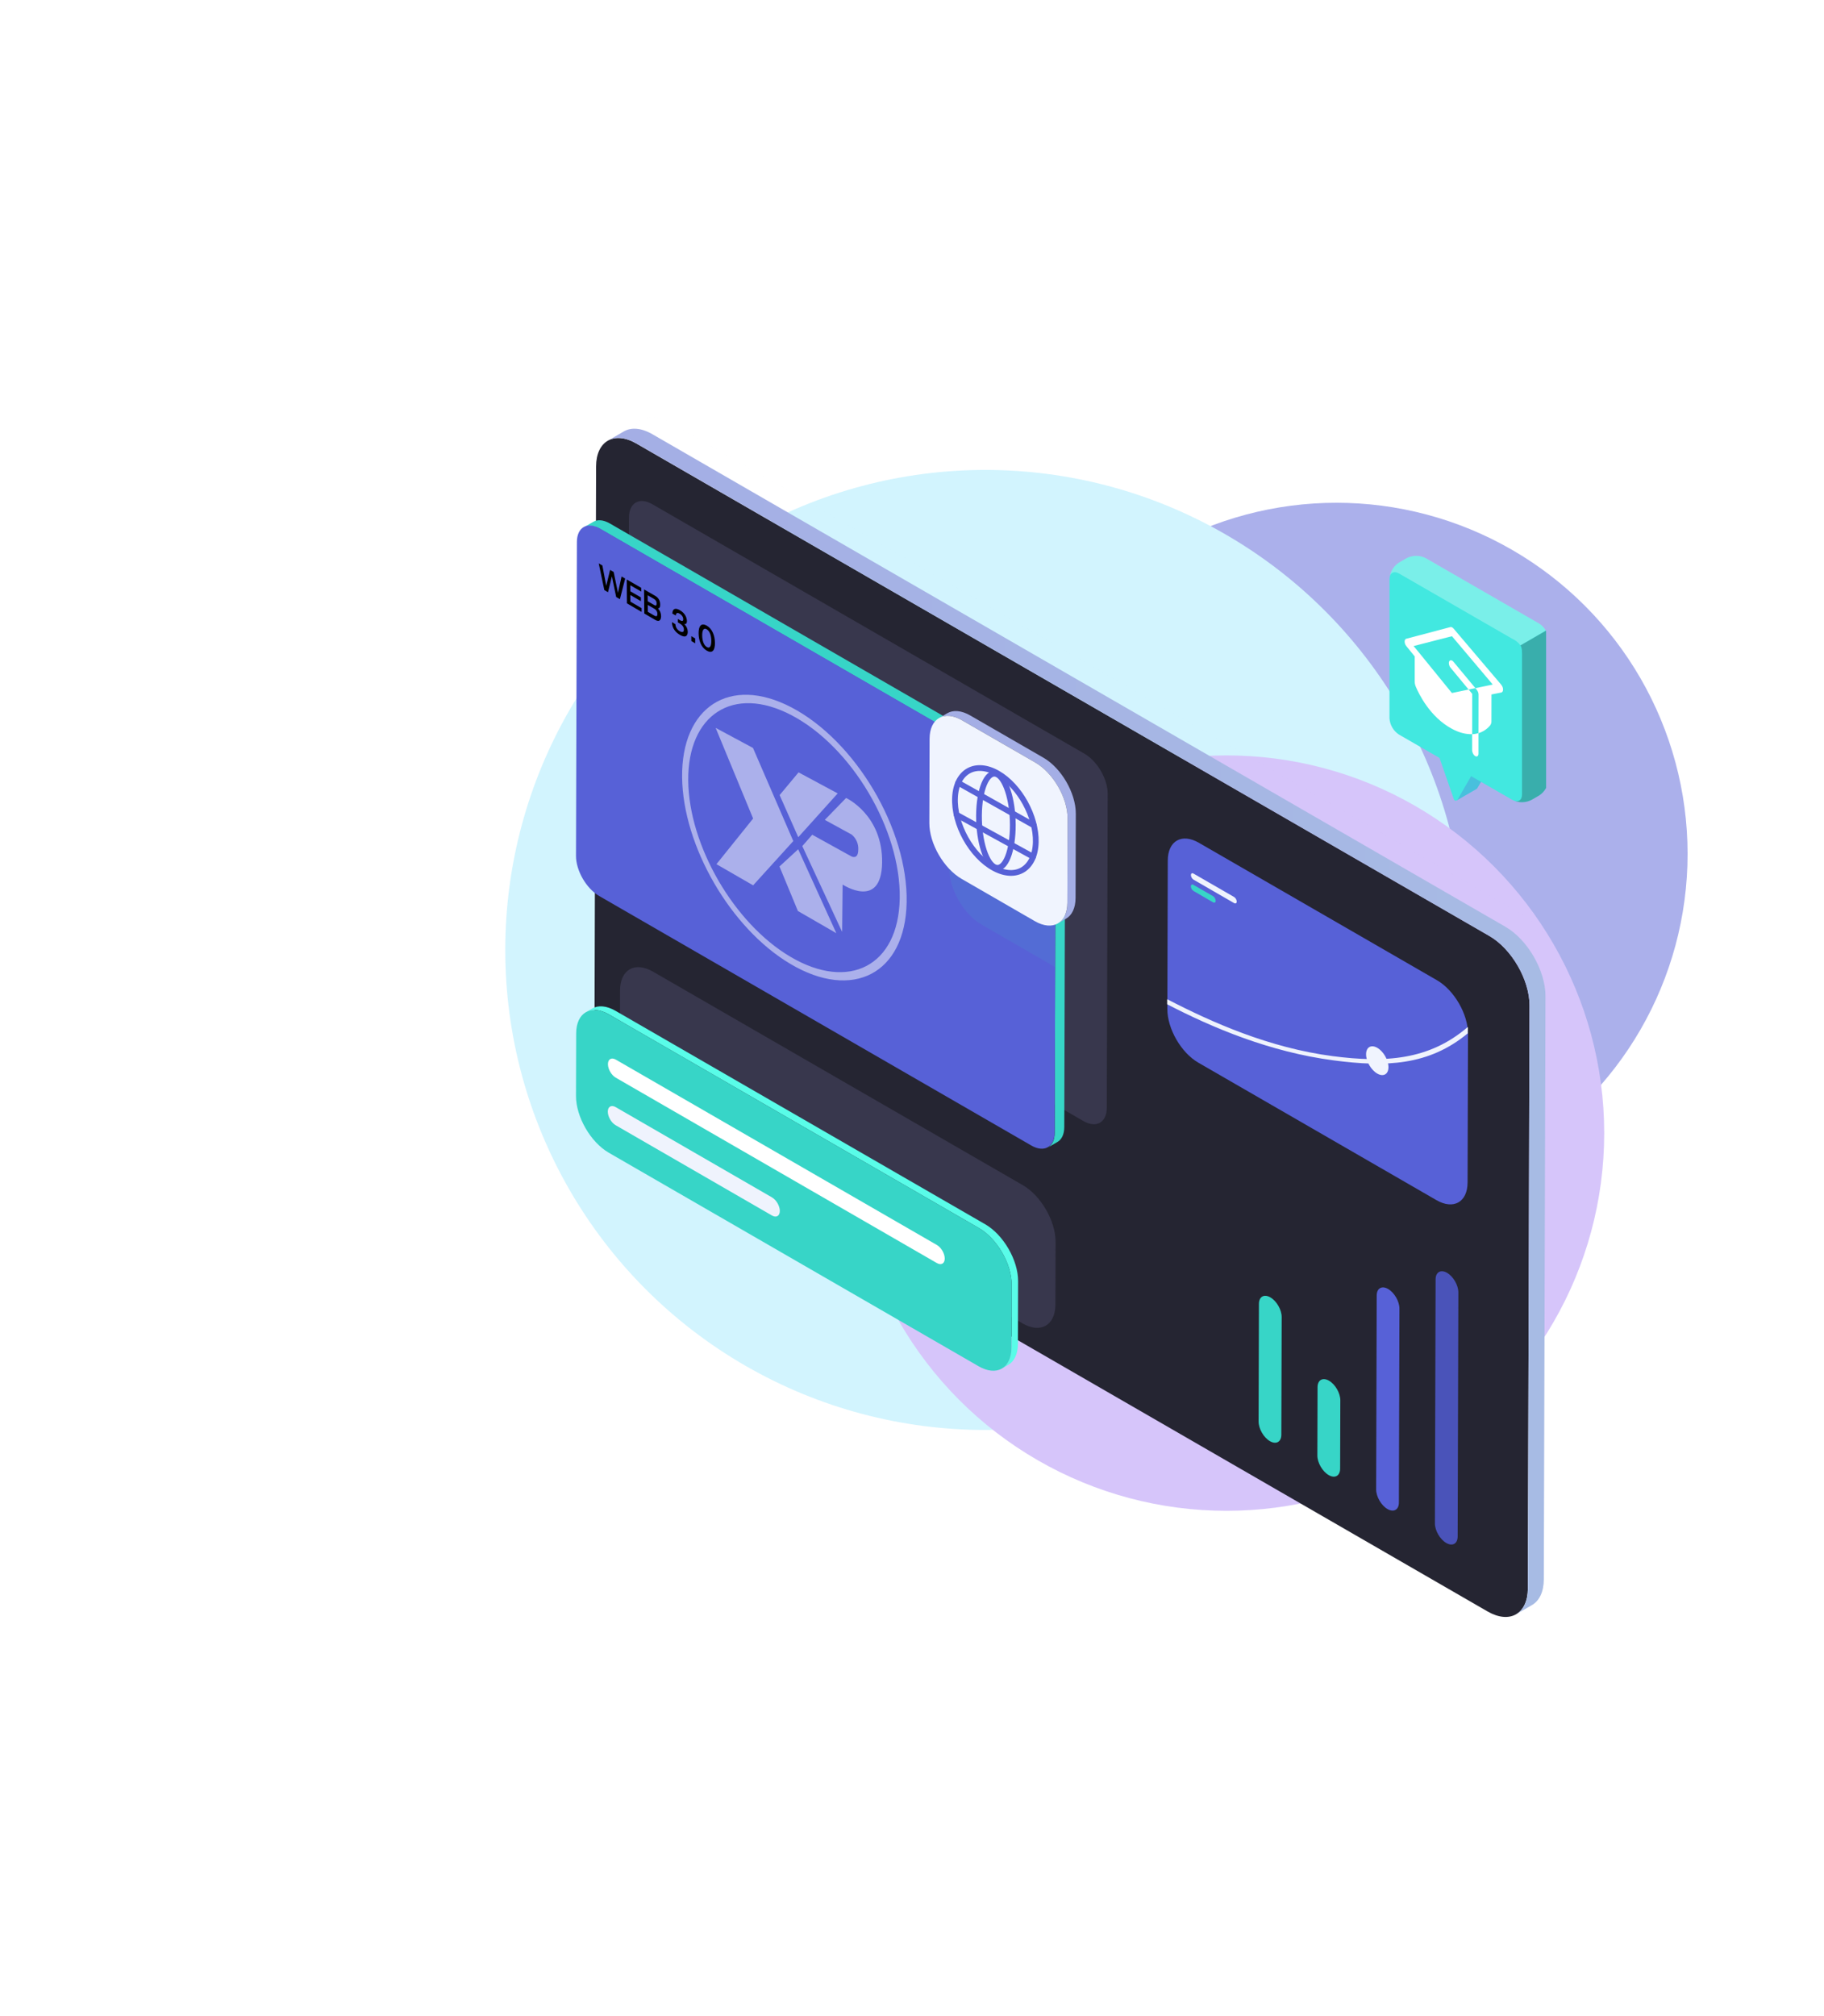 <svg width="722" height="798" viewBox="0 0 722 798" fill="none" xmlns="http://www.w3.org/2000/svg">
<g opacity="0.5" filter="url(#filter0_f_346_8714)">
<circle cx="529" cy="338" r="139" transform="rotate(-180 529 338)" fill="#5761D7"/>
<circle cx="390" cy="376" r="190" transform="rotate(-180 390 376)" fill="#A5E9FD"/>
<circle cx="485.5" cy="448.5" r="149.5" transform="rotate(-180 485.5 448.5)" fill="#AD8CF6"/>
</g>
<g clip-path="url(#clip0_346_8714)">
<g opacity="0.21">
<g opacity="0.21">
<path opacity="0.21" d="M602.949 362.133C611.73 367.203 618.831 379.499 618.8 389.59L618.147 620.371C618.116 630.449 610.972 634.52 602.192 629.451L264.522 434.501C255.738 429.431 248.64 417.15 248.671 407.059L249.324 176.279C249.352 166.2 256.495 162.116 265.279 167.186L602.949 362.133Z" fill="#CCD8EF"/>
</g>
</g>
<path d="M589.578 370.499C598.359 375.569 605.46 387.865 605.429 397.956L604.775 628.746C604.745 638.825 597.601 642.896 588.821 637.826L251.15 442.861C242.367 437.791 235.269 425.511 235.299 415.42L235.947 184.639C235.974 174.56 243.121 170.477 251.902 175.547L589.578 370.499Z" fill="#252532"/>
<path d="M595.897 366.827L258.242 171.871C253.823 169.321 249.819 169.086 246.927 170.766L240.608 174.431C243.5 172.751 247.504 172.989 251.908 175.54L589.578 370.498C598.359 375.568 605.46 387.864 605.429 397.955L604.775 628.745C604.76 633.757 602.992 637.278 600.139 638.937L606.461 635.272C609.311 633.616 611.079 630.08 611.094 625.083L611.748 394.299C611.776 384.193 604.678 371.891 595.897 366.827Z" fill="url(#paint0_linear_346_8714)"/>
<path d="M429.275 298.332C434.369 301.273 438.477 308.39 438.462 314.229L438.095 438.472C438.08 444.311 433.945 446.669 428.85 443.728L257.799 344.975C252.717 342.04 248.597 334.918 248.612 329.075L248.964 204.829C248.982 198.99 253.13 196.638 258.212 199.573L429.275 298.332Z" fill="#38374D"/>
<path d="M412.443 305.946L241.392 207.19C238.83 205.712 236.506 205.575 234.829 206.549L231.039 208.754C232.716 207.78 235.04 207.917 237.599 209.396L408.65 308.152C413.744 311.093 417.852 318.209 417.837 324.048L417.486 448.294C417.486 451.196 416.453 453.236 414.801 454.195L418.591 451.993C420.244 451.031 421.267 448.991 421.276 446.089L421.627 321.846C421.639 316.001 417.538 308.888 412.443 305.946Z" fill="#37D5C7"/>
<path d="M408.644 308.008C413.738 310.949 417.846 318.065 417.831 323.905L417.48 448.151C417.461 453.99 413.326 456.348 408.232 453.407L237.181 354.645C232.099 351.716 227.979 344.594 228 338.763L228.354 214.52C228.37 208.678 232.517 206.329 237.599 209.264L408.644 308.008Z" fill="#5761D7"/>
<g clip-path="url(#clip1_346_8714)">
<path d="M237 223L238.447 223.833L239.968 231.912L241.492 225.581L242.903 226.391L244.602 234.617H244.622L246.039 228.181L247.463 229.001L245.378 237.168L243.905 236.305L242.219 228.168H242.199L240.662 234.414L239.215 233.552L237 223Z" fill="black"/>
<path d="M248.095 229.367L253.81 232.663L253.826 234.153L249.487 231.654L249.513 234.039L253.684 236.456V237.946L249.509 235.522L249.539 238.135L253.959 240.719V242.209L248.16 238.808L248.095 229.367Z" fill="black"/>
<path d="M254.949 233.31L259.376 235.854C260.916 236.736 261.322 238.141 261.322 239.36C261.322 240.728 260.77 240.777 260.423 240.83C260.829 241.233 261.15 241.715 261.366 242.247C261.581 242.779 261.688 243.349 261.678 243.923C261.678 244.998 261.224 246.462 259.408 245.397L255.03 242.829L254.949 233.31ZM256.389 237.988L259.019 239.513C259.415 239.742 259.934 239.895 259.921 238.821C259.921 238.017 259.596 237.465 258.75 236.985L256.366 235.613L256.389 237.988ZM256.431 242.156L258.957 243.633C259.606 244.005 260.229 244.201 260.216 242.979C260.224 242.585 260.128 242.196 259.939 241.852C259.749 241.508 259.472 241.22 259.136 241.019L256.405 239.431L256.431 242.156Z" fill="black"/>
<path d="M267.348 247.056C267.368 247.629 267.536 248.187 267.837 248.674C268.137 249.161 268.559 249.561 269.06 249.833C269.991 250.375 270.721 250.264 270.711 249.228C270.711 248.631 270.474 247.595 269.128 246.824L268.317 246.354V244.998L269.226 245.524C269.998 245.971 270.461 245.886 270.452 245.086C270.452 244.394 270.062 243.495 268.95 242.855C267.928 242.267 267.529 242.855 267.51 243.642L266.125 242.842C266.258 240.63 267.594 240.647 269.099 241.512C271.22 242.731 271.895 244.485 271.908 245.886C271.908 246.514 271.671 247.157 270.876 247.02V247.049C271.285 247.424 271.616 247.877 271.85 248.382C272.084 248.887 272.216 249.433 272.239 249.99C272.239 251.038 271.914 252.93 269.07 251.257C267.643 250.421 266.005 248.83 265.979 246.249L267.348 247.056Z" fill="black"/>
<path d="M273.64 251.807L275.167 252.695L275.184 254.636L273.659 253.741L273.64 251.807Z" fill="black"/>
<path d="M279.682 257.49C277.577 256.255 276.562 253.55 276.533 250.705C276.504 247.86 277.506 246.341 279.825 247.68C281.923 248.885 282.971 251.6 283 254.455C283.029 257.31 282.027 258.865 279.682 257.49ZM279.721 249.068C278.424 248.317 277.937 249.705 277.953 251.528C277.97 253.351 278.479 255.341 279.786 256.102C281.093 256.863 281.579 255.491 281.563 253.619C281.547 251.747 281.031 249.826 279.721 249.068Z" fill="black"/>
</g>
<path opacity="0.1" d="M417.144 319.592L388.74 303.2C381.648 299.104 375.885 302.391 375.861 310.53L375.766 343.82C375.745 351.956 381.471 361.876 388.563 365.972L417.519 382.69C417.568 382.718 417.614 382.736 417.66 382.764L417.828 324.045C417.814 322.535 417.584 321.035 417.144 319.592Z" fill="#37D5C7"/>
<path d="M413.048 299.926L384.092 283.208C380.521 281.146 377.29 280.954 374.957 282.31L371.704 284.2C374.037 282.844 377.269 283.037 380.839 285.098L409.795 301.814C416.887 305.909 422.623 315.829 422.589 323.978L422.495 357.268C422.495 361.308 421.056 364.155 418.753 365.493L422.006 363.602C424.309 362.264 425.738 359.418 425.747 355.377L425.842 322.087C425.866 313.939 420.14 304.019 413.048 299.926Z" fill="url(#paint1_linear_346_8714)"/>
<path d="M409.795 301.814C416.887 305.91 422.623 315.83 422.589 323.978L422.495 357.268C422.473 365.408 416.692 368.691 409.615 364.598L380.659 347.88C373.567 343.784 367.831 333.864 367.865 325.728L367.96 292.438C367.981 284.29 373.762 281.003 380.839 285.108L409.795 301.814Z" fill="#F0F4FE"/>
<path d="M404.863 469.102C412.052 473.255 417.861 483.316 417.837 491.577L417.767 516.349C417.742 524.596 411.897 527.955 404.707 523.792L258.34 439.287C251.15 435.137 245.341 425.076 245.366 416.815L245.436 392.039C245.458 383.778 251.306 380.434 258.496 384.599L404.863 469.102Z" fill="#38374D"/>
<path d="M390.026 484.608L243.659 400.102C240.039 398.013 236.762 397.821 234.395 399.186L231.87 400.655C234.237 399.281 237.514 399.473 241.133 401.571L387.497 486.077C394.686 490.227 400.495 500.288 400.474 508.549L400.404 533.325C400.404 537.426 398.941 540.315 396.604 541.675L399.133 540.206C401.47 538.846 402.917 535.957 402.93 531.855L403 507.08C403.024 498.819 397.206 488.758 390.026 484.608Z" fill="#59FCE8"/>
<path d="M387.497 486.077C394.686 490.227 400.495 500.288 400.474 508.549L400.404 533.324C400.379 541.571 394.534 544.93 387.341 540.764L240.977 456.262C233.788 452.108 227.979 442.048 228 433.786L228.07 409.014C228.095 400.768 233.94 397.408 241.13 401.571L387.497 486.077Z" fill="#37D5C7"/>
<path d="M305.582 473.946C307.295 474.936 308.688 477.345 308.682 479.315C308.675 481.285 307.277 482.095 305.56 481.105L243.689 445.371C241.976 444.382 240.583 441.972 240.589 439.99C240.595 438.008 241.994 437.223 243.711 438.212L305.582 473.946Z" fill="#EFF3FD"/>
<path d="M370.861 492.787C372.574 493.777 373.967 496.186 373.961 498.156C373.955 500.126 372.556 500.923 370.84 499.934L243.744 426.561C242.031 425.571 240.641 423.177 240.644 421.192C240.647 419.207 242.052 418.425 243.766 419.414L370.861 492.787Z" fill="white"/>
<path d="M568.831 388.007C575.62 391.926 581.109 401.446 581.084 409.231L580.919 467.999C580.895 475.802 575.373 478.948 568.584 475.023L474.336 420.613C467.534 416.689 462.058 407.19 462.079 399.387L462.247 340.619C462.269 332.819 467.781 329.667 474.58 333.595L568.831 388.007Z" fill="#5761D7"/>
<path d="M581 406.5C565.622 419.721 548.133 420.706 527.493 418.027C502.449 414.747 479.903 404.772 462 395.5V397.5C479.998 406.84 502.709 416.409 527.973 419.719C548.436 422.407 565.534 421.83 581 409C580.934 408.272 581.139 407.217 581 406.5Z" fill="#EFF3FD"/>
<path d="M545.183 414.741C547.626 416.155 549.605 419.582 549.599 422.392C549.593 425.202 547.599 426.335 545.152 424.924C542.706 423.513 540.73 420.086 540.739 417.288C540.748 414.491 542.736 413.33 545.183 414.741Z" fill="#F0F4FE"/>
<path d="M480.169 354.712C480.473 354.915 480.724 355.187 480.903 355.505C481.083 355.823 481.185 356.179 481.201 356.544C481.201 357.189 480.722 357.46 480.163 357.137L472.427 352.65C472.125 352.455 471.875 352.191 471.695 351.88C471.516 351.568 471.413 351.219 471.395 350.86C471.395 350.185 471.847 349.895 472.436 350.25L480.169 354.712Z" fill="#37D5C7"/>
<path d="M488.476 355.026C488.785 355.227 489.042 355.497 489.227 355.815C489.412 356.134 489.519 356.491 489.539 356.859C489.539 357.503 489.057 357.775 488.47 357.436L472.442 348.182C472.141 347.986 471.89 347.722 471.71 347.411C471.53 347.1 471.426 346.751 471.407 346.392C471.407 345.714 471.859 345.427 472.448 345.781L488.476 355.026Z" fill="#EFF3FD"/>
<path d="M502.849 513.513C505.335 514.948 507.339 518.43 507.33 521.288L507.198 567.849C507.198 570.708 505.173 571.868 502.687 570.433C500.201 568.997 498.189 565.509 498.195 562.651L498.326 516.09C498.335 513.232 500.36 512.077 502.849 513.513Z" fill="#37D5C7"/>
<path d="M526.055 546.491C528.541 547.927 530.553 551.412 530.544 554.27L530.468 581.284C530.468 584.143 528.434 585.297 525.948 583.862C523.462 582.427 521.446 578.939 521.455 576.08L521.531 549.066C521.541 546.21 523.566 545.062 526.055 546.491Z" fill="#37D5C7"/>
<path d="M549.456 510.192C551.942 511.628 553.954 515.112 553.948 517.971L553.728 594.713C553.728 597.571 551.694 598.726 549.208 597.291C546.722 595.855 544.719 592.373 544.725 589.515L544.945 512.773C544.951 509.914 546.976 508.76 549.456 510.192Z" fill="#5761D7"/>
<path d="M572.78 503.791C575.269 505.23 577.273 508.708 577.264 511.567L576.989 608.145C576.989 611.001 574.967 612.161 572.478 610.726C569.989 609.291 567.979 605.803 567.985 602.947L568.26 506.369C568.269 503.525 570.294 502.356 572.78 503.791Z" fill="#4A53B9"/>
<path opacity="0.5" fill-rule="evenodd" clip-rule="evenodd" d="M356.142 355.619C355.67 382.39 335.99 392.354 312.87 378.702C290.485 365.485 272.665 334.598 272.425 308.981C272.185 282.922 290.147 270.98 313.23 283.042C337.085 295.509 356.629 328.383 356.142 355.619ZM358.878 357.118C358.354 385.562 337.4 396.102 312.863 381.528C289.143 367.472 270.273 334.748 270.003 307.587C269.718 279.953 288.745 267.209 313.237 279.968C338.614 293.215 359.418 328.173 358.878 357.148V357.118ZM333.344 368.859L333.539 350.116C333.539 350.116 348.87 360.245 349.162 341.495C349.455 322.513 334.918 315.848 334.918 315.848L326.492 324.515L337.107 330.325C337.988 331.046 338.685 331.965 339.141 333.008C339.597 334.05 339.799 335.186 339.731 336.322C339.686 340.445 337.01 338.969 337.01 338.969L321.514 330.4L317.578 334.898L333.344 368.859ZM298.109 323.982L283.28 288.102L298.056 296.049L314.01 332.904L298.116 350.424L283.595 342.05L298.109 323.982ZM308.604 314.709L316.101 305.713L331.582 314.042L315.981 331.374L308.604 314.709ZM331.043 369.361L315.839 360.59L308.544 342.964L315.951 336.15L331.043 369.361Z" fill="white"/>
<path d="M394.981 306.148C403.592 311.105 410.25 323.191 409.993 333.368C409.724 343.71 402.426 348.424 393.545 343.667C384.498 338.82 377.486 326.144 378.03 315.599C378.56 305.226 386.213 301.101 394.981 306.148Z" stroke="#5761D7" stroke-width="2.274" stroke-miterlimit="7.5"/>
<path d="M379.289 309.847L409.264 326.711" stroke="#5761D7" stroke-width="2.274" stroke-linecap="round" stroke-linejoin="round"/>
<path d="M378.647 322.466L408.934 339.101" stroke="#5761D7" stroke-width="2.274" stroke-linecap="round" stroke-linejoin="round"/>
<path d="M394.963 306.642C398.572 308.717 401.218 318.348 400.877 328.307C400.541 338.423 397.273 345.138 393.554 343.143C389.801 341.134 387.115 331.104 387.562 320.905C388.008 310.866 391.327 304.551 394.963 306.642Z" stroke="#5761D7" stroke-width="2.274" stroke-miterlimit="7.5"/>
<path d="M576.666 316.786L581.744 307.231L577.654 295.438V288.212L590.152 295.438V302.653L584.778 311.969C584.692 312.113 584.566 312.227 584.414 312.299L576.666 316.786Z" fill="#42E8E0"/>
<path opacity="0.3" d="M576.666 316.786L581.744 307.231L577.654 295.438V288.212L590.152 295.438V302.653L584.778 311.969C584.692 312.113 584.566 312.227 584.414 312.299L576.666 316.786Z" fill="#5761D7"/>
<path d="M550.011 229.189C550.082 227.887 550.458 226.62 551.109 225.491C551.761 224.362 552.669 223.402 553.761 222.69L556.817 220.929C557.979 220.341 559.264 220.034 560.566 220.034C561.869 220.034 563.153 220.341 564.316 220.929L609.239 246.822C610.331 247.534 611.24 248.494 611.891 249.623C612.542 250.752 612.918 252.019 612.989 253.321V308.368C612.918 309.669 612.542 310.936 611.891 312.065C611.24 313.194 610.331 314.154 609.239 314.866L606.183 316.627C605.021 317.215 603.736 317.522 602.434 317.522C601.131 317.522 599.847 317.215 598.684 316.627L582.312 307.209L576.95 316.514C576.872 316.646 576.758 316.753 576.622 316.823C576.485 316.893 576.332 316.922 576.179 316.908C576.027 316.893 575.881 316.836 575.76 316.742C575.639 316.648 575.547 316.522 575.495 316.377L569.815 300.005L553.749 290.746C552.658 290.033 551.749 289.074 551.098 287.944C550.446 286.815 550.07 285.549 550 284.247L550.011 229.189Z" fill="#42E8E0"/>
<path d="M582.714 290.617C583.57 290.579 584.417 290.433 585.237 290.185V298.302C585.237 299.224 584.669 299.654 583.97 299.281C583.272 298.908 582.717 297.847 582.717 296.93L582.714 290.617ZM573.644 261.767C573.338 262.422 573.557 263.515 574.14 264.243L581.33 272.933L584 272.365L575.298 261.889C574.7 261.199 573.969 261.145 573.644 261.778V261.767ZM594.272 271.058L575.32 248.734C574.954 248.323 574.527 248.128 574.164 248.193L556.601 252.839C556.06 252.998 555.848 253.872 556.149 254.795C556.249 255.103 556.402 255.391 556.601 255.647L559.983 259.808V269.716C559.99 270.449 560.146 271.172 560.44 271.843C561.575 274.549 565.985 283.775 574.705 288.458C577.432 289.955 580.166 290.682 582.727 290.585L582.749 274.622L581.341 272.917L574.719 274.308L561.68 258.285L559.547 255.715L574.73 251.818L590.879 270.945L588.489 271.448L584 272.387L584.598 273.101C584.819 273.384 584.99 273.703 585.104 274.043C585.205 274.324 585.258 274.62 585.262 274.919L585.237 290.206C587.035 289.649 588.634 288.583 589.84 287.138C590.208 286.635 590.392 286.021 590.36 285.398L590.379 274.873L594.258 274.105C594.905 273.962 595.141 273.023 594.8 272.016C594.681 271.676 594.504 271.359 594.274 271.08L594.272 271.058Z" fill="white"/>
<path opacity="0.3" d="M612.989 308.368C612.918 309.67 612.542 310.937 611.891 312.066C611.239 313.195 610.331 314.154 609.239 314.867L606.183 316.628C605.132 317.155 603.982 317.455 602.807 317.508C601.633 317.561 600.46 317.366 599.366 316.935C601.127 317.594 602.468 316.605 602.468 314.469V260.433C602.468 258.241 602.559 256.627 601.877 255.446L611.932 249.617C612.617 250.736 613.008 252.01 613.068 253.321L612.989 308.368Z" fill="#252532"/>
<path opacity="0.3" d="M550.136 228.121C550.568 226.53 552.022 226.019 553.761 226.984L598.696 252.889C599.941 253.45 601.021 254.323 601.832 255.423L611.887 249.594C611.26 248.45 610.348 247.487 609.239 246.799L564.327 220.895C563.163 220.306 561.876 220 560.572 220C559.267 220 557.981 220.306 556.817 220.895L553.761 222.667C552.815 223.279 552.006 224.08 551.382 225.018C550.759 225.956 550.335 227.012 550.136 228.121Z" fill="white"/>
</g>
<defs>
<filter id="filter0_f_346_8714" x="0" y="-14" width="868" height="812" filterUnits="userSpaceOnUse" color-interpolation-filters="sRGB">
<feFlood flood-opacity="0" result="BackgroundImageFix"/>
<feBlend mode="normal" in="SourceGraphic" in2="BackgroundImageFix" result="shape"/>
<feGaussianBlur stdDeviation="100" result="effect1_foregroundBlur_346_8714"/>
</filter>
<linearGradient id="paint0_linear_346_8714" x1="240.592" y1="404.311" x2="611.748" y2="404.311" gradientUnits="userSpaceOnUse">
<stop stop-color="#A4AEE5"/>
<stop offset="1" stop-color="#A7BBE4"/>
</linearGradient>
<linearGradient id="paint1_linear_346_8714" x1="76300.2" y1="50663.3" x2="85896.7" y2="50663.3" gradientUnits="userSpaceOnUse">
<stop stop-color="#A4AEE5"/>
<stop offset="1" stop-color="#A7BBE4"/>
</linearGradient>
<clipPath id="clip0_346_8714">
<rect width="384" height="475" fill="white" transform="translate(228 165)"/>
</clipPath>
<clipPath id="clip1_346_8714">
<rect width="46" height="35" fill="white" transform="translate(237 223)"/>
</clipPath>
</defs>
</svg>
